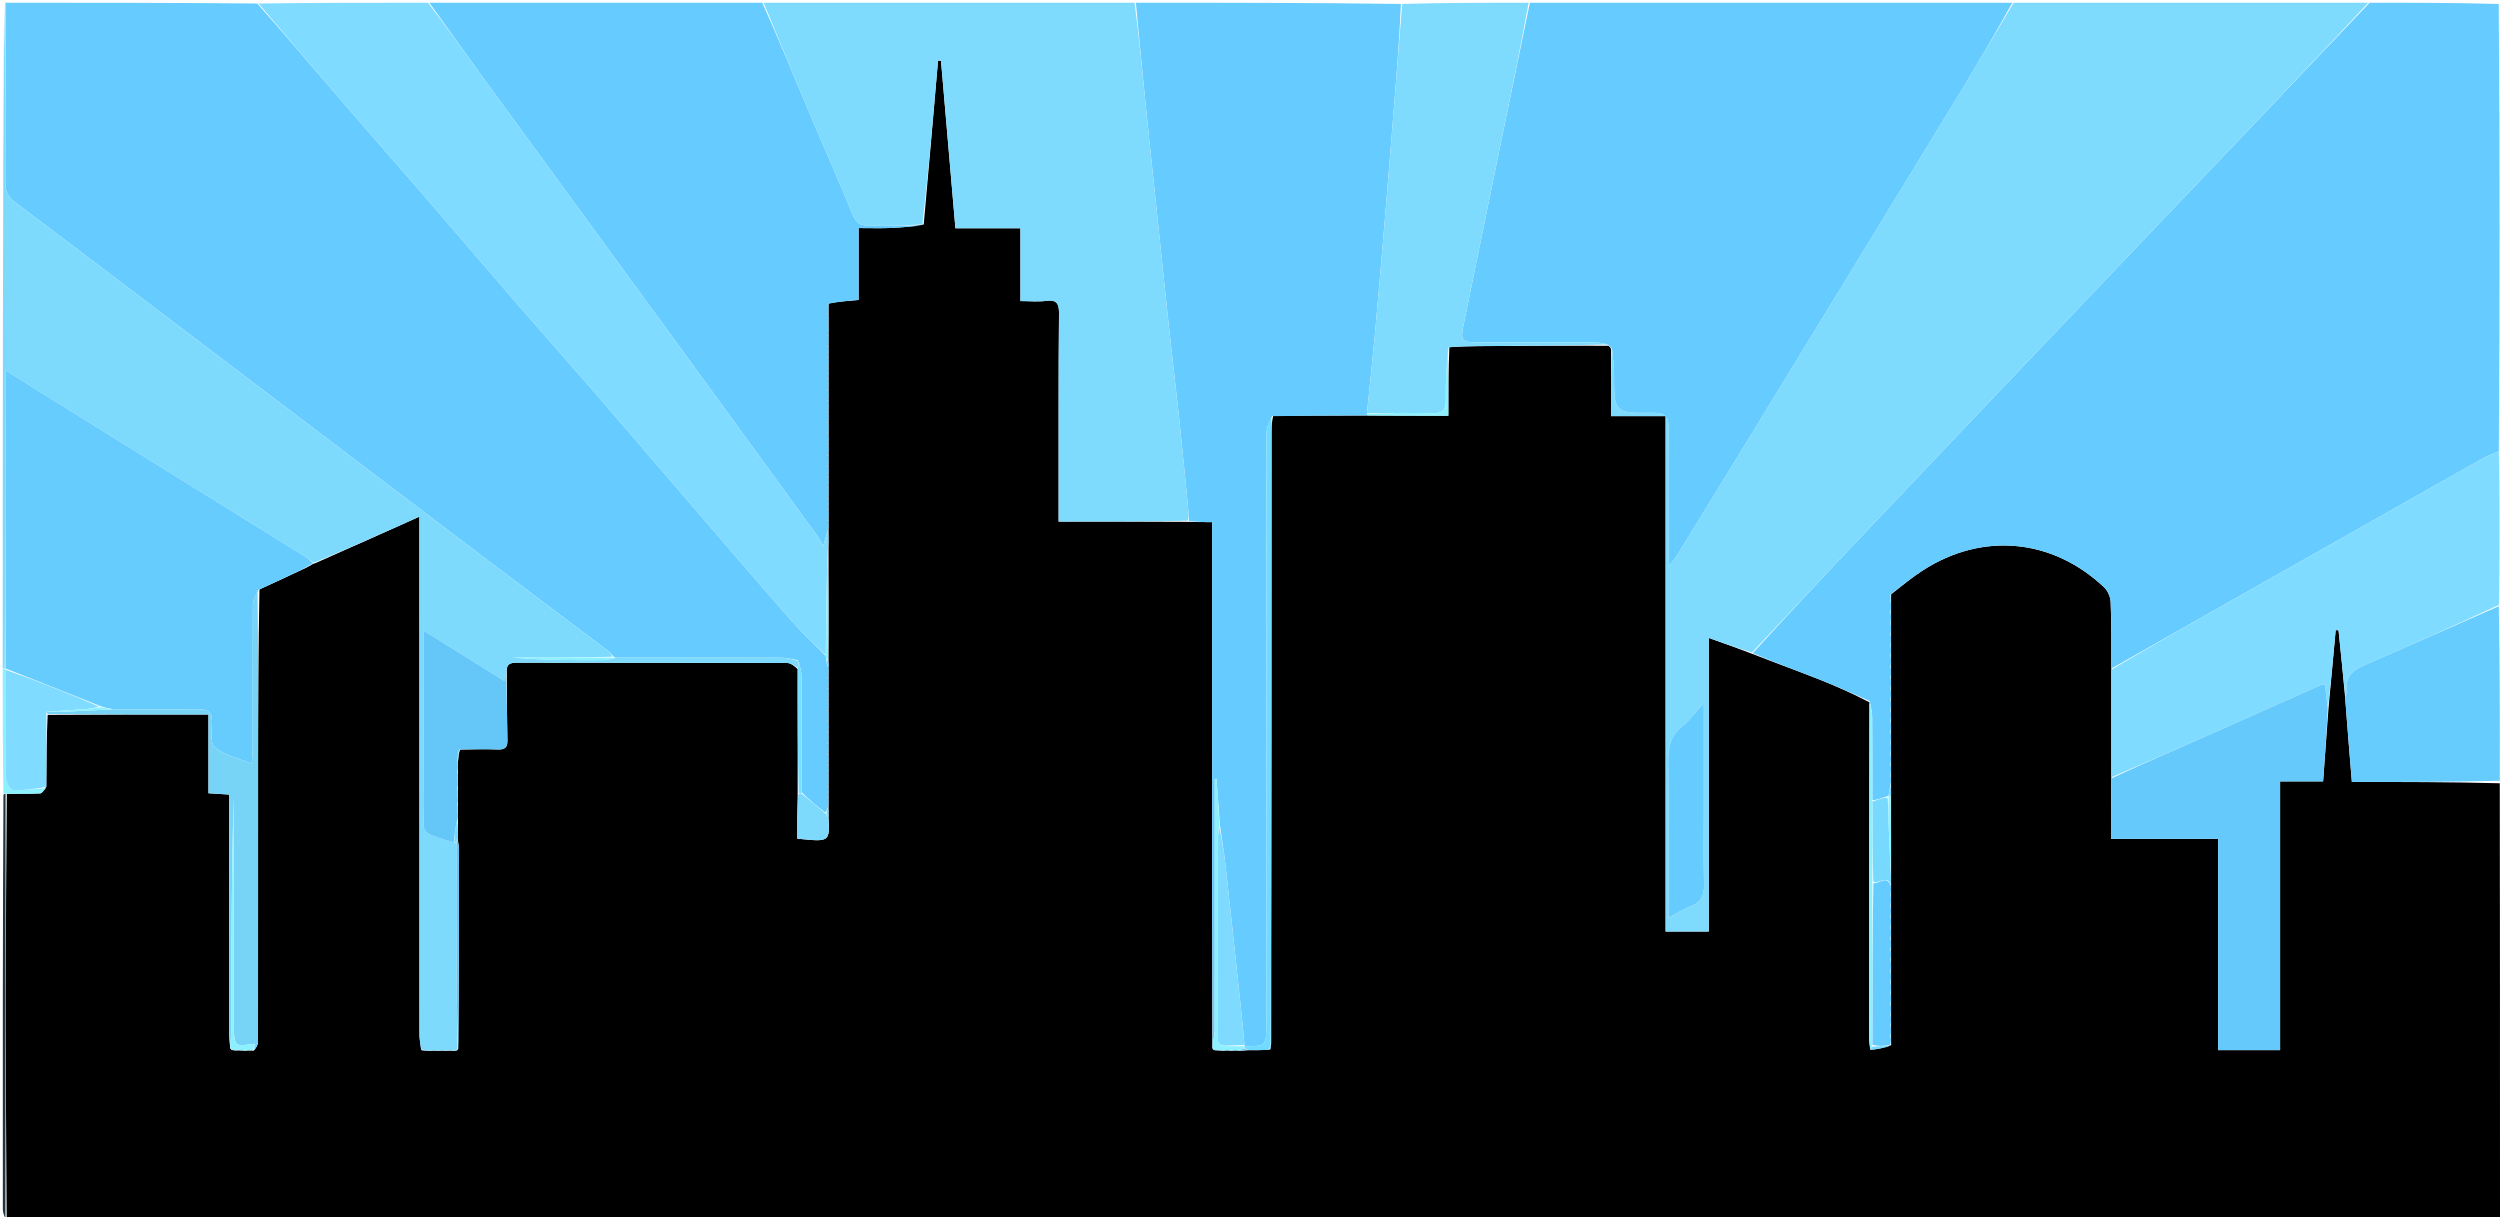 <svg version="1.1" id="Layer_1" xmlns="http://www.w3.org/2000/svg" xmlns:xlink="http://www.w3.org/1999/xlink" x="0px" y="0px"
	 width="100%" viewBox="0 0 920 448" enable-background="new 0 0 920 448" xml:space="preserve">
<path fill="#000000" opacity="1" stroke="none" 
	d="
M920,449 
	C614.304,449 308.608,449 2.456,448.531 
	C2.015,396.095 2.031,344.126 2.51,292.115 
	C6.902,292.071 10.836,292.176 14.755,291.975 
	C15.514,291.936 16.211,290.698 17.039,289.552 
	C17.125,280.464 17.108,271.836 17.538,263.072 
	C37.511,262.937 57.037,262.937 76.71,262.937 
	C76.71,272.815 76.71,282.312 76.71,291.917 
	C79.374,292.087 81.784,292.24 84.314,292.401 
	C84.314,321.897 84.306,351.029 84.331,380.161 
	C84.333,381.968 84.591,383.775 84.718,385.726 
	C84.706,385.87 84.974,385.98 85.095,386.314 
	C86.136,386.621 87.056,386.594 88.311,386.585 
	C89.094,386.587 89.541,386.572 90.242,386.696 
	C90.665,386.744 90.834,386.651 91.334,386.58 
	C92.105,386.585 92.545,386.569 93.393,386.667 
	C94.199,385.664 94.943,384.548 94.945,383.432 
	C94.994,349.289 94.946,315.146 94.968,281.003 
	C94.983,259.689 95.088,238.375 95.482,216.931 
	C100.876,214.42 105.941,212.039 111.306,209.585 
	C112.87,208.82 114.134,208.129 115.407,207.428 
	C115.416,207.418 115.443,207.423 115.801,207.356 
	C128.727,201.64 141.294,195.99 154.339,190.125 
	C154.339,192.718 154.339,194.539 154.339,196.361 
	C154.339,257.816 154.334,319.271 154.365,380.727 
	C154.366,382.499 154.744,384.271 154.994,386.309 
	C155.356,386.587 155.67,386.599 156.321,386.631 
	C157.108,386.637 157.557,386.622 158.251,386.735 
	C158.657,386.779 158.82,386.695 159.32,386.631 
	C160.107,386.637 160.557,386.622 161.251,386.735 
	C161.657,386.779 161.82,386.695 162.32,386.631 
	C163.107,386.637 163.557,386.622 164.251,386.735 
	C164.657,386.779 164.82,386.695 165.32,386.631 
	C166.107,386.637 166.557,386.622 167.228,386.743 
	C167.746,386.734 168.043,386.588 168.367,386.422 
	C168.394,386.402 168.396,386.334 168.629,385.965 
	C168.89,361.227 168.925,336.859 168.922,312.491 
	C168.921,311.364 168.573,310.238 168.505,308.679 
	C168.545,306.174 168.466,304.101 168.524,301.658 
	C168.57,300.519 168.478,299.749 168.505,298.619 
	C168.544,297.515 168.465,296.771 168.524,295.658 
	C168.57,294.519 168.478,293.749 168.505,292.619 
	C168.544,291.515 168.465,290.771 168.524,289.658 
	C168.57,288.519 168.478,287.749 168.505,286.619 
	C168.544,285.515 168.465,284.771 168.524,283.658 
	C168.57,282.519 168.478,281.749 168.505,280.572 
	C168.694,278.76 168.764,277.353 169.306,275.856 
	C174.238,275.762 178.703,275.61 183.153,275.811 
	C185.758,275.929 186.792,275.074 186.737,272.471 
	C186.568,264.356 186.502,256.238 186.508,247.667 
	C186.168,244.1 187.955,243.861 190.457,243.865 
	C223.537,243.927 256.618,243.885 289.698,243.985 
	C291.029,243.989 292.355,245.148 293.541,246.235 
	C293.492,261.805 293.587,276.909 293.537,292.458 
	C293.392,298.176 293.392,303.447 293.392,308.623 
	C305.35,309.861 305.35,309.861 304.911,300.597 
	C304.931,299.146 304.885,298.087 304.918,296.653 
	C304.944,295.513 304.892,294.75 304.9,293.746 
	C304.96,293.505 304.839,293.023 304.918,292.648 
	C304.944,291.51 304.892,290.748 304.9,289.746 
	C304.96,289.505 304.839,289.023 304.918,288.648 
	C304.944,287.51 304.892,286.748 304.9,285.746 
	C304.96,285.505 304.839,285.023 304.918,284.648 
	C304.944,283.51 304.892,282.748 304.9,281.746 
	C304.96,281.505 304.839,281.023 304.918,280.648 
	C304.944,279.51 304.892,278.748 304.9,277.746 
	C304.96,277.505 304.839,277.023 304.918,276.648 
	C304.944,275.51 304.892,274.748 304.9,273.746 
	C304.96,273.505 304.839,273.023 304.918,272.648 
	C304.944,271.51 304.892,270.748 304.9,269.746 
	C304.96,269.505 304.839,269.023 304.918,268.648 
	C304.944,267.51 304.892,266.748 304.9,265.746 
	C304.96,265.505 304.839,265.023 304.918,264.648 
	C304.944,263.51 304.892,262.748 304.9,261.746 
	C304.96,261.505 304.839,261.023 304.918,260.648 
	C304.944,259.51 304.892,258.748 304.9,257.746 
	C304.96,257.505 304.839,257.023 304.918,256.648 
	C304.944,255.51 304.892,254.748 304.9,253.746 
	C304.96,253.505 304.839,253.024 304.918,252.648 
	C304.944,251.51 304.892,250.748 304.9,249.746 
	C304.96,249.505 304.839,249.024 304.918,248.648 
	C304.944,247.509 304.892,246.747 304.907,245.611 
	C304.926,244.485 304.877,243.732 304.906,242.517 
	C304.934,229.04 304.884,216.025 304.906,202.571 
	C304.933,199.768 304.886,197.403 304.918,194.66 
	C304.944,193.513 304.892,192.745 304.9,191.741 
	C304.96,191.505 304.839,191.032 304.918,190.655 
	C304.944,189.51 304.892,188.744 304.9,187.741 
	C304.96,187.505 304.839,187.032 304.918,186.655 
	C304.944,185.51 304.892,184.744 304.9,183.741 
	C304.96,183.505 304.839,183.032 304.918,182.655 
	C304.944,181.51 304.892,180.744 304.9,179.741 
	C304.96,179.505 304.839,179.032 304.918,178.655 
	C304.944,177.51 304.892,176.744 304.9,175.741 
	C304.96,175.505 304.839,175.032 304.918,174.655 
	C304.944,173.51 304.892,172.744 304.9,171.741 
	C304.96,171.505 304.839,171.032 304.918,170.655 
	C304.944,169.51 304.892,168.744 304.9,167.741 
	C304.96,167.505 304.839,167.032 304.918,166.655 
	C304.944,165.51 304.892,164.744 304.9,163.741 
	C304.96,163.505 304.839,163.032 304.918,162.655 
	C304.944,161.51 304.892,160.744 304.9,159.741 
	C304.96,159.505 304.839,159.032 304.918,158.655 
	C304.944,157.51 304.892,156.744 304.9,155.741 
	C304.96,155.505 304.839,155.032 304.918,154.655 
	C304.944,153.51 304.892,152.744 304.9,151.741 
	C304.96,151.505 304.839,151.032 304.918,150.655 
	C304.944,149.51 304.892,148.744 304.9,147.741 
	C304.96,147.505 304.839,147.032 304.918,146.655 
	C304.944,145.51 304.892,144.744 304.9,143.741 
	C304.96,143.505 304.839,143.032 304.918,142.655 
	C304.944,141.51 304.892,140.744 304.9,139.741 
	C304.96,139.505 304.839,139.032 304.918,138.655 
	C304.944,137.51 304.892,136.744 304.9,135.741 
	C304.96,135.505 304.839,135.032 304.918,134.655 
	C304.944,133.51 304.892,132.744 304.9,131.741 
	C304.96,131.505 304.839,131.032 304.918,130.655 
	C304.944,129.51 304.892,128.744 304.9,127.741 
	C304.96,127.505 304.839,127.032 304.918,126.655 
	C304.944,125.51 304.892,124.744 304.9,123.741 
	C304.96,123.505 304.839,123.032 304.918,122.655 
	C304.944,121.51 304.892,120.744 304.9,119.741 
	C304.96,119.505 304.839,119.032 304.918,118.655 
	C304.944,117.51 304.892,116.744 304.9,115.741 
	C304.96,115.505 304.839,115.032 304.917,114.693 
	C304.943,113.895 304.891,113.436 304.899,112.746 
	C304.959,112.514 304.829,112.053 305.033,111.655 
	C308.645,110.981 312.053,110.705 315.969,110.387 
	C315.969,101.668 315.969,92.961 315.969,83.931 
	C320.271,83.931 324.067,84.048 327.853,83.899 
	C331.842,83.743 335.822,83.332 339.927,82.615 
	C341.764,62.243 343.479,42.29 345.194,22.336 
	C345.557,22.344 345.92,22.351 346.282,22.358 
	C348.043,42.799 349.803,63.24 351.591,84.001 
	C359.697,84.001 367.305,84.001 375.515,84.001 
	C375.515,93.094 375.515,101.829 375.515,110.796 
	C379.103,110.796 382.127,111.122 385.048,110.716 
	C388.977,110.17 389.755,111.938 389.713,115.34 
	C389.569,126.92 389.59,138.502 389.576,150.084 
	C389.56,163.975 389.572,177.866 389.572,191.946 
	C405.745,191.946 421.379,191.946 437.463,192.044 
	C440.513,192.141 443.114,192.141 446.067,192.141 
	C446.067,194.301 446.067,196.097 446.067,197.894 
	C446.067,240.979 446.052,284.065 446.074,327.15 
	C446.084,346.444 446.17,365.737 446.148,385.272 
	C446.156,385.66 446.237,385.808 446.372,386.236 
	C446.952,386.535 447.476,386.553 448.328,386.587 
	C449.092,386.589 449.528,386.574 450.23,386.701 
	C450.673,386.749 450.85,386.655 451.35,386.582 
	C452.103,386.588 452.534,386.574 453.23,386.701 
	C453.673,386.749 453.85,386.655 454.352,386.582 
	C455.109,386.589 455.542,386.576 456.329,386.699 
	C457.419,386.679 458.154,386.523 459.29,386.494 
	C462.144,386.533 464.597,386.446 467.39,386.242 
	C467.73,385.429 467.73,384.732 467.81,383.57 
	C467.898,308.404 467.903,233.702 467.92,159.001 
	C467.92,157.009 468.034,155.018 468.558,153.022 
	C480.341,152.96 491.662,152.902 503.449,152.915 
	C513.623,152.985 523.331,152.985 532.995,152.985 
	C532.995,144.208 532.995,136.095 533.376,127.768 
	C537.164,127.494 540.57,127.402 543.977,127.377 
	C559.952,127.26 575.927,127.162 592.03,127.26 
	C592.366,127.717 592.623,127.903 592.884,128.494 
	C592.838,136.876 592.838,144.786 592.838,153.143 
	C599.701,153.143 606.111,153.143 612.943,153.143 
	C612.943,216.636 612.943,279.676 612.943,342.803 
	C618.316,342.803 623.241,342.803 628.829,342.803 
	C628.829,306.779 628.829,270.97 628.829,234.763 
	C634.513,236.792 639.48,238.566 644.727,240.585 
	C653.196,243.894 661.429,246.845 669.557,250.06 
	C675.789,252.525 681.89,255.324 687.961,258.439 
	C687.865,299.942 687.855,340.98 687.863,382.018 
	C687.864,383.333 688.061,384.647 688.297,386.339 
	C690.916,386.142 693.404,385.567 695.948,384.619 
	C695.95,383.494 695.897,382.743 695.906,381.749 
	C695.926,381.342 695.885,381.18 695.922,380.643 
	C695.947,379.51 695.896,378.751 695.906,377.749 
	C695.926,377.342 695.885,377.18 695.922,376.643 
	C695.947,375.51 695.896,374.751 695.906,373.749 
	C695.926,373.342 695.885,373.18 695.922,372.643 
	C695.947,371.51 695.896,370.751 695.906,369.749 
	C695.926,369.342 695.885,369.18 695.922,368.643 
	C695.947,367.51 695.896,366.751 695.906,365.749 
	C695.926,365.342 695.885,365.18 695.922,364.643 
	C695.947,363.51 695.896,362.751 695.906,361.749 
	C695.926,361.342 695.885,361.18 695.922,360.643 
	C695.947,359.51 695.896,358.751 695.906,357.749 
	C695.926,357.342 695.885,357.18 695.922,356.643 
	C695.947,355.51 695.896,354.751 695.906,353.749 
	C695.926,353.342 695.885,353.18 695.922,352.643 
	C695.947,351.51 695.896,350.751 695.906,349.749 
	C695.926,349.342 695.885,349.18 695.922,348.643 
	C695.947,347.51 695.896,346.751 695.906,345.749 
	C695.926,345.342 695.885,345.18 695.922,344.643 
	C695.947,343.51 695.896,342.751 695.906,341.749 
	C695.926,341.342 695.885,341.18 695.922,340.643 
	C695.947,339.51 695.896,338.751 695.906,337.749 
	C695.926,337.342 695.885,337.18 695.922,336.643 
	C695.947,335.51 695.896,334.751 695.906,333.749 
	C695.926,333.342 695.885,333.18 695.922,332.643 
	C695.947,331.51 695.896,330.751 695.906,329.749 
	C695.926,329.342 695.885,329.18 695.922,328.642 
	C695.947,327.509 695.896,326.75 695.914,325.593 
	C695.935,324.126 695.887,323.056 695.912,321.522 
	C695.936,311.708 695.887,302.356 695.913,292.611 
	C695.94,291.153 695.892,290.088 695.921,288.648 
	C695.946,287.513 695.895,286.753 695.906,285.749 
	C695.927,285.342 695.885,285.18 695.921,284.643 
	C695.946,283.51 695.895,282.751 695.906,281.749 
	C695.927,281.342 695.885,281.18 695.921,280.643 
	C695.946,279.51 695.895,278.751 695.906,277.749 
	C695.927,277.342 695.885,277.18 695.921,276.643 
	C695.946,275.51 695.895,274.751 695.906,273.749 
	C695.927,273.342 695.885,273.18 695.921,272.643 
	C695.946,271.51 695.895,270.751 695.906,269.749 
	C695.927,269.342 695.885,269.18 695.921,268.643 
	C695.946,267.51 695.895,266.751 695.906,265.749 
	C695.927,265.342 695.885,265.18 695.921,264.643 
	C695.946,263.51 695.895,262.751 695.906,261.749 
	C695.927,261.342 695.885,261.18 695.921,260.643 
	C695.946,259.51 695.895,258.751 695.906,257.749 
	C695.927,257.342 695.885,257.18 695.921,256.643 
	C695.946,255.51 695.895,254.751 695.906,253.748 
	C695.927,253.342 695.885,253.18 695.921,252.643 
	C695.946,251.51 695.895,250.751 695.906,249.748 
	C695.927,249.342 695.885,249.18 695.921,248.643 
	C695.946,247.51 695.895,246.751 695.906,245.748 
	C695.927,245.342 695.885,245.18 695.921,244.643 
	C695.946,243.51 695.895,242.751 695.906,241.748 
	C695.927,241.342 695.885,241.18 695.921,240.643 
	C695.946,239.51 695.895,238.751 695.906,237.748 
	C695.927,237.342 695.885,237.18 695.921,236.643 
	C695.946,235.51 695.895,234.751 695.906,233.748 
	C695.927,233.342 695.885,233.18 695.921,232.643 
	C695.946,231.51 695.895,230.751 695.906,229.748 
	C695.927,229.342 695.885,229.18 695.921,228.643 
	C695.946,227.51 695.895,226.751 695.906,225.748 
	C695.927,225.342 695.885,225.18 695.921,224.643 
	C695.946,223.509 695.895,222.75 695.914,221.621 
	C695.933,220.506 695.883,219.76 695.953,218.687 
	C699.922,215.52 703.631,212.463 707.644,209.878 
	C729.584,195.749 755.26,198.141 774.316,216.135 
	C775.662,217.406 776.645,219.704 776.72,221.568 
	C777.049,229.699 776.98,237.847 776.961,246.45 
	C776.927,259.942 776.989,272.973 776.951,286.462 
	C776.852,294.03 776.852,301.139 776.852,308.709 
	C790.143,308.709 802.883,308.709 816.247,308.709 
	C816.247,335.018 816.247,360.856 816.247,386.446 
	C824.145,386.446 831.406,386.446 839.076,386.446 
	C839.076,353.344 839.076,320.631 839.076,287.561 
	C844.57,287.561 849.641,287.561 854.904,287.561 
	C855.564,278.456 856.199,269.696 856.907,260.513 
	C857.832,250.678 858.683,241.265 859.535,231.853 
	C859.884,231.895 860.232,231.938 860.581,231.98 
	C861.399,239.995 862.218,248.009 862.988,256.47 
	C863.779,267.11 864.62,277.302 865.484,287.764 
	C883.973,287.764 901.922,287.764 919.929,288.244 
	C919.992,342.149 919.996,395.575 920,449 
z"/>
<path fill="#66CCFF" opacity="1" stroke="none" 
	d="
M695.844,273.992 
	C695.895,274.751 695.946,275.51 695.82,276.751 
	C695.509,277.524 695.575,277.778 695.844,277.992 
	C695.895,278.751 695.946,279.51 695.82,280.751 
	C695.509,281.524 695.575,281.778 695.844,281.992 
	C695.895,282.751 695.946,283.51 695.82,284.751 
	C695.509,285.524 695.575,285.778 695.844,285.992 
	C695.895,286.753 695.946,287.513 695.722,288.926 
	C695.287,290.702 695.126,291.824 694.968,292.955 
	C694.97,292.964 694.948,292.967 694.604,293.028 
	C692.521,293.718 690.782,294.346 689.029,294.509 
	C689.01,283.933 689.053,273.823 688.957,263.714 
	C688.939,261.798 688.366,259.888 688.049,257.974 
	C681.89,255.324 675.789,252.525 669.557,250.06 
	C661.429,246.845 653.196,243.894 645.025,240.364 
	C657.785,226.343 670.479,212.744 683.279,199.245 
	C708.899,172.226 734.565,145.25 760.234,118.278 
	C778.678,98.898 797.161,79.556 815.618,60.189 
	C834.417,40.464 853.207,20.73 872,1 
	C887.688,1 903.375,1 919.531,1.469 
	C919.968,56.616 919.935,111.294 919.558,166.048 
	C916.964,167.199 914.641,168.147 912.474,169.371 
	C882.496,186.299 852.539,203.263 822.577,220.22 
	C807.403,228.808 792.23,237.399 777.056,245.988 
	C776.98,237.847 777.049,229.699 776.72,221.568 
	C776.645,219.704 775.662,217.406 774.316,216.135 
	C755.26,198.141 729.584,195.749 707.644,209.878 
	C703.631,212.463 699.922,215.52 695.719,218.743 
	C695.525,220.081 695.685,221.036 695.844,221.991 
	C695.895,222.75 695.946,223.509 695.82,224.75 
	C695.509,225.524 695.575,225.778 695.844,225.992 
	C695.895,226.751 695.946,227.51 695.82,228.751 
	C695.509,229.524 695.575,229.778 695.844,229.992 
	C695.895,230.751 695.946,231.51 695.82,232.751 
	C695.509,233.524 695.575,233.778 695.844,233.992 
	C695.895,234.751 695.946,235.51 695.82,236.751 
	C695.509,237.524 695.575,237.778 695.844,237.992 
	C695.895,238.751 695.946,239.51 695.82,240.751 
	C695.509,241.524 695.575,241.778 695.844,241.992 
	C695.895,242.751 695.946,243.51 695.82,244.751 
	C695.509,245.524 695.575,245.778 695.844,245.992 
	C695.895,246.751 695.946,247.51 695.82,248.751 
	C695.509,249.524 695.575,249.778 695.844,249.992 
	C695.895,250.751 695.946,251.51 695.82,252.751 
	C695.509,253.524 695.575,253.778 695.844,253.992 
	C695.895,254.751 695.946,255.51 695.82,256.751 
	C695.509,257.524 695.575,257.778 695.844,257.992 
	C695.895,258.751 695.946,259.51 695.82,260.751 
	C695.509,261.524 695.575,261.778 695.844,261.992 
	C695.895,262.751 695.946,263.51 695.82,264.751 
	C695.509,265.524 695.575,265.778 695.844,265.992 
	C695.895,266.751 695.946,267.51 695.82,268.751 
	C695.509,269.524 695.575,269.778 695.844,269.992 
	C695.895,270.751 695.946,271.51 695.82,272.751 
	C695.509,273.524 695.575,273.778 695.844,273.992 
z"/>
<path fill="#66CCFF" opacity="1" stroke="none" 
	d="
M304.839,285.986 
	C304.892,286.748 304.944,287.51 304.821,288.756 
	C304.513,289.523 304.577,289.772 304.839,289.986 
	C304.892,290.748 304.944,291.51 304.821,292.756 
	C304.513,293.523 304.577,293.772 304.839,293.986 
	C304.892,294.75 304.944,295.513 304.735,296.864 
	C304.317,297.981 304.16,298.512 303.66,298.976 
	C300.533,296.607 297.749,294.305 294.973,291.534 
	C294.983,276.994 295.023,262.922 294.945,248.852 
	C294.935,246.949 294.331,245.05 293.626,242.96 
	C291.294,242.518 289.337,242.052 287.379,242.047 
	C267.237,241.999 247.093,242.025 226.723,242.012 
	C226.495,241.994 226.039,241.953 225.861,241.669 
	C224.965,240.697 224.31,239.927 223.522,239.333 
	C207.994,227.633 192.42,215.992 176.914,204.26 
	C145.374,180.396 113.866,156.488 82.349,132.592 
	C56.785,113.211 31.271,93.765 5.608,74.516 
	C2.816,72.422 1.947,70.221 1.959,66.974 
	C2.041,44.983 2.001,22.991 2,1 
	C32.688,1 63.375,1 94.695,1.293 
	C105.571,13.577 115.775,25.603 126.072,37.55 
	C135.504,48.494 145.07,59.323 154.517,70.254 
	C166.35,83.946 178.083,97.725 189.932,111.402 
	C199.719,122.699 209.663,133.861 219.447,145.16 
	C231.293,158.84 243.032,172.614 254.841,186.325 
	C267.092,200.55 279.296,214.817 291.688,228.917 
	C295.472,233.223 299.811,237.041 303.918,241.398 
	C303.97,242.133 304,242.553 304.031,243.296 
	C304.301,244.407 304.57,245.196 304.839,245.984 
	C304.892,246.747 304.944,247.509 304.821,248.755 
	C304.512,249.523 304.577,249.772 304.839,249.986 
	C304.892,250.748 304.944,251.51 304.821,252.756 
	C304.512,253.523 304.577,253.772 304.839,253.986 
	C304.892,254.748 304.944,255.51 304.821,256.756 
	C304.513,257.523 304.577,257.772 304.839,257.986 
	C304.892,258.748 304.944,259.51 304.821,260.756 
	C304.513,261.523 304.577,261.772 304.839,261.986 
	C304.892,262.748 304.944,263.51 304.821,264.756 
	C304.513,265.523 304.577,265.772 304.839,265.986 
	C304.892,266.748 304.944,267.51 304.821,268.756 
	C304.513,269.523 304.577,269.772 304.839,269.986 
	C304.892,270.748 304.944,271.51 304.821,272.756 
	C304.513,273.523 304.577,273.772 304.839,273.986 
	C304.892,274.748 304.944,275.51 304.821,276.756 
	C304.513,277.523 304.577,277.772 304.839,277.986 
	C304.892,278.748 304.944,279.51 304.821,280.756 
	C304.513,281.523 304.577,281.772 304.839,281.986 
	C304.892,282.748 304.944,283.51 304.821,284.756 
	C304.513,285.523 304.577,285.772 304.839,285.986 
z"/>
<path fill="#7EDBFE" opacity="1" stroke="none" 
	d="
M871.531,1 
	C853.207,20.73 834.417,40.464 815.618,60.189 
	C797.161,79.556 778.678,98.898 760.234,118.278 
	C734.565,145.25 708.899,172.226 683.279,199.245 
	C670.479,212.744 657.785,226.343 644.745,240.119 
	C639.48,238.566 634.513,236.792 628.829,234.763 
	C628.829,270.97 628.829,306.779 628.829,342.803 
	C623.241,342.803 618.316,342.803 612.943,342.803 
	C612.943,279.676 612.943,216.636 612.943,153.143 
	C606.111,153.143 599.701,153.143 592.838,153.143 
	C592.838,144.786 592.838,136.876 593.142,128.817 
	C593.625,131.638 593.95,134.608 593.961,137.579 
	C594.015,151.89 593.988,152.092 608.255,151.903 
	C613.054,151.84 614.136,153.567 614.069,157.986 
	C613.847,172.813 613.978,187.646 613.996,202.476 
	C613.997,203.977 614.144,205.479 614.29,208.256 
	C615.927,205.991 616.769,204.969 617.456,203.852 
	C626.607,188.971 635.756,174.088 644.869,159.183 
	C670.384,117.451 695.909,75.725 721.369,33.96 
	C728.025,23.042 734.462,11.99 741,1 
	C784.354,1 827.708,1 871.531,1 
M627.015,295.5 
	C627.015,283.688 627.015,271.876 627.015,258.669 
	C623.659,262.361 621.704,265.143 619.153,267.178 
	C614.789,270.659 613.802,274.949 613.886,280.295 
	C614.154,297.414 613.985,314.539 613.985,331.662 
	C613.985,333.416 613.985,335.171 613.985,337.743 
	C617.269,336.006 619.604,334.449 622.164,333.491 
	C626.07,332.029 627.208,329.469 627.099,325.423 
	C626.838,315.789 627.015,306.142 627.015,295.5 
z"/>
<path fill="#66CCFF" opacity="1" stroke="none" 
	d="
M740.531,1 
	C734.462,11.99 728.025,23.042 721.369,33.96 
	C695.909,75.725 670.384,117.451 644.869,159.183 
	C635.756,174.088 626.607,188.971 617.456,203.852 
	C616.769,204.969 615.927,205.991 614.29,208.256 
	C614.144,205.479 613.997,203.977 613.996,202.476 
	C613.978,187.646 613.847,172.813 614.069,157.986 
	C614.136,153.567 613.054,151.84 608.255,151.903 
	C593.988,152.092 594.015,151.89 593.961,137.579 
	C593.95,134.608 593.625,131.638 593.187,128.345 
	C592.623,127.903 592.366,127.717 592.021,126.979 
	C590.269,126.336 588.654,126.04 587.039,126.036 
	C572.558,126 558.076,126.03 543.594,126.007 
	C537.964,125.998 537.417,125.25 538.499,119.991 
	C543.381,96.251 548.207,72.5 553.088,48.759 
	C556.362,32.833 559.694,16.919 563,1 
	C622.021,1 681.042,1 740.531,1 
z"/>
<path fill="#66CBFE" opacity="1" stroke="none" 
	d="
M446.221,385.031 
	C446.17,365.737 446.084,346.444 446.074,327.15 
	C446.052,284.065 446.067,240.979 446.067,197.894 
	C446.067,196.097 446.067,194.301 446.067,192.141 
	C443.114,192.141 440.513,192.141 437.599,191.71 
	C437.333,190.469 437.488,189.647 437.41,188.849 
	C436.284,177.307 435.181,165.763 433.961,154.231 
	C432.793,143.196 431.458,132.179 430.266,121.146 
	C428.807,107.638 427.42,94.122 426.004,80.609 
	C424.467,65.947 422.891,51.289 421.411,36.621 
	C420.214,24.753 419.133,12.874 418,1 
	C450.354,1 482.708,1 515.531,1.449 
	C515,14.294 514.001,26.69 513.001,39.087 
	C511.935,52.309 510.9,65.534 509.793,78.753 
	C508.562,93.454 507.319,108.154 505.979,122.845 
	C505.091,132.579 504.023,142.296 503.017,152.226 
	C502.998,152.432 502.982,152.844 502.982,152.844 
	C491.662,152.902 480.341,152.96 468.183,153.154 
	C466.896,155.453 466.058,157.616 466.056,159.779 
	C465.988,232.134 466,304.488 466,376.842 
	C466,384.983 465.998,384.983 457.988,385.01 
	C457.983,385.015 457.967,385.02 457.97,384.593 
	C457.584,380.217 457.225,376.265 456.803,372.32 
	C454.871,354.241 452.957,336.159 450.954,318.087 
	C450.432,313.376 449.61,308.699 448.928,303.562 
	C448.518,297.622 448.105,292.126 447.691,286.63 
	C447.474,286.639 447.256,286.647 447.039,286.656 
	C447.039,288.789 447.038,290.923 447.038,293.057 
	C447.038,321.615 447.056,350.173 447.003,378.731 
	C446.999,380.831 446.493,382.931 446.221,385.031 
z"/>
<path fill="#7FDBFE" opacity="1" stroke="none" 
	d="
M417.531,1 
	C419.133,12.874 420.214,24.753 421.411,36.621 
	C422.891,51.289 424.467,65.947 426.004,80.609 
	C427.42,94.122 428.807,107.638 430.266,121.146 
	C431.458,132.179 432.793,143.196 433.961,154.231 
	C435.181,165.763 436.284,177.307 437.41,188.849 
	C437.488,189.647 437.333,190.469 437.15,191.613 
	C421.379,191.946 405.745,191.946 389.572,191.946 
	C389.572,177.866 389.56,163.975 389.576,150.084 
	C389.59,138.502 389.569,126.92 389.713,115.34 
	C389.755,111.938 388.977,110.17 385.048,110.716 
	C382.127,111.122 379.103,110.796 375.515,110.796 
	C375.515,101.829 375.515,93.094 375.515,84.001 
	C367.305,84.001 359.697,84.001 351.591,84.001 
	C349.803,63.24 348.043,42.799 346.282,22.358 
	C345.92,22.351 345.557,22.344 345.194,22.336 
	C343.479,42.29 341.764,62.243 339.471,82.605 
	C332.587,83.007 326.277,82.871 319.976,83.048 
	C316.718,83.139 315.008,82.129 313.7,78.895 
	C308.666,66.458 303.17,54.208 297.962,41.84 
	C292.242,28.255 286.649,14.616 281,1 
	C326.354,1 371.708,1 417.531,1 
z"/>
<path fill="#66CCFF" opacity="1" stroke="none" 
	d="
M280.531,1 
	C286.649,14.616 292.242,28.255 297.962,41.84 
	C303.17,54.208 308.666,66.458 313.7,78.895 
	C315.008,82.129 316.718,83.139 319.976,83.048 
	C326.277,82.871 332.587,83.007 339.349,83.023 
	C335.822,83.332 331.842,83.743 327.853,83.899 
	C324.067,84.048 320.271,83.931 315.969,83.931 
	C315.969,92.961 315.969,101.668 315.969,110.387 
	C312.053,110.705 308.645,110.981 304.939,111.758 
	C304.515,112.535 304.581,112.774 304.839,112.978 
	C304.891,113.436 304.943,113.895 304.821,114.798 
	C304.516,115.523 304.579,115.768 304.839,115.978 
	C304.892,116.744 304.944,117.51 304.822,118.76 
	C304.516,119.523 304.58,119.768 304.839,119.978 
	C304.892,120.744 304.944,121.51 304.822,122.76 
	C304.516,123.523 304.58,123.768 304.839,123.978 
	C304.892,124.744 304.944,125.51 304.822,126.76 
	C304.516,127.523 304.58,127.768 304.839,127.978 
	C304.892,128.744 304.944,129.51 304.822,130.76 
	C304.516,131.523 304.58,131.768 304.839,131.978 
	C304.892,132.744 304.944,133.51 304.822,134.76 
	C304.516,135.523 304.58,135.768 304.839,135.978 
	C304.892,136.744 304.944,137.51 304.822,138.76 
	C304.516,139.523 304.58,139.768 304.839,139.978 
	C304.892,140.744 304.944,141.51 304.822,142.76 
	C304.516,143.523 304.58,143.768 304.839,143.978 
	C304.892,144.744 304.944,145.51 304.822,146.76 
	C304.516,147.523 304.58,147.768 304.839,147.978 
	C304.892,148.744 304.944,149.51 304.822,150.76 
	C304.516,151.523 304.58,151.768 304.839,151.978 
	C304.892,152.744 304.944,153.51 304.822,154.76 
	C304.516,155.523 304.58,155.768 304.839,155.978 
	C304.892,156.744 304.944,157.51 304.822,158.76 
	C304.516,159.523 304.58,159.768 304.839,159.978 
	C304.892,160.744 304.944,161.51 304.822,162.76 
	C304.516,163.523 304.58,163.768 304.839,163.978 
	C304.892,164.744 304.944,165.51 304.822,166.76 
	C304.516,167.523 304.58,167.768 304.839,167.978 
	C304.892,168.744 304.944,169.51 304.822,170.76 
	C304.516,171.523 304.58,171.768 304.839,171.978 
	C304.892,172.744 304.944,173.51 304.822,174.76 
	C304.516,175.523 304.58,175.768 304.839,175.978 
	C304.892,176.744 304.944,177.51 304.822,178.76 
	C304.516,179.523 304.58,179.768 304.839,179.978 
	C304.892,180.744 304.944,181.51 304.822,182.76 
	C304.516,183.523 304.58,183.768 304.839,183.978 
	C304.892,184.744 304.944,185.51 304.822,186.76 
	C304.516,187.523 304.58,187.768 304.839,187.978 
	C304.892,188.744 304.944,189.51 304.822,190.76 
	C304.516,191.523 304.58,191.768 304.839,191.978 
	C304.892,192.745 304.944,193.513 304.731,194.921 
	C304.127,196.748 303.79,197.935 302.956,200.872 
	C301.733,198.84 301.206,197.792 300.525,196.857 
	C284.982,175.493 269.44,154.128 253.863,132.79 
	C229.078,98.839 204.247,64.921 179.481,30.956 
	C172.242,21.028 165.156,10.989 158,1 
	C198.688,1 239.375,1 280.531,1 
z"/>
<path fill="#7EDAFD" opacity="1" stroke="none" 
	d="
M1.5,1 
	C2.001,22.991 2.041,44.983 1.959,66.974 
	C1.947,70.221 2.816,72.422 5.608,74.516 
	C31.271,93.765 56.785,113.211 82.349,132.592 
	C113.866,156.488 145.374,180.396 176.914,204.26 
	C192.42,215.992 207.994,227.633 223.522,239.333 
	C224.31,239.927 224.965,240.697 225.388,241.683 
	C212.973,241.981 200.851,241.981 188.73,241.981 
	C199.881,242.95 211.024,242.986 222.166,242.909 
	C223.762,242.898 225.356,242.337 226.95,242.03 
	C247.093,242.025 267.237,241.999 287.379,242.047 
	C289.337,242.052 291.294,242.518 293.628,243.222 
	C293.897,244.372 293.791,245.07 293.684,245.769 
	C292.355,245.148 291.029,243.989 289.698,243.985 
	C256.618,243.885 223.537,243.927 190.457,243.865 
	C187.955,243.861 186.168,244.1 186.384,247.91 
	C185.945,249.371 185.743,250.134 185.618,250.605 
	C175.946,244.569 166.361,238.587 155.993,232.116 
	C155.993,254.13 155.879,274.91 156.039,295.689 
	C156.126,306.945 153.326,305.98 167.175,309.985 
	C167.385,309.996 167.803,310.012 167.853,310.478 
	C167.939,326.593 167.935,342.243 168.022,357.892 
	C168.074,367.373 168.266,376.854 168.396,386.334 
	C168.396,386.334 168.394,386.402 168.14,386.357 
	C167.558,386.308 167.265,386.406 167.006,386.607 
	C166.557,386.622 166.107,386.637 165.216,386.531 
	C164.473,386.296 164.216,386.362 164.007,386.608 
	C163.557,386.622 163.107,386.637 162.216,386.531 
	C161.473,386.296 161.216,386.362 161.007,386.608 
	C160.557,386.622 160.107,386.637 159.216,386.531 
	C158.473,386.296 158.216,386.362 158.007,386.608 
	C157.557,386.622 157.108,386.637 156.176,386.489 
	C155.471,386.163 155.222,386.069 154.946,386.043 
	C154.744,384.271 154.366,382.499 154.365,380.727 
	C154.334,319.271 154.339,257.816 154.339,196.361 
	C154.339,194.539 154.339,192.718 154.339,190.125 
	C141.294,195.99 128.727,201.64 115.555,207.072 
	C114.02,206.154 113.139,205.377 112.155,204.765 
	C82.797,186.519 53.427,168.293 24.065,150.054 
	C16.939,145.627 9.833,141.168 2.006,136.278 
	C2.006,173.491 2.006,209.743 1.754,245.996 
	C1.335,245.998 1.168,245.999 1,246 
	C1,164.333 1,82.667 1.5,1 
z"/>
<path fill="#7FDBFF" opacity="1" stroke="none" 
	d="
M157.531,1 
	C165.156,10.989 172.242,21.028 179.481,30.956 
	C204.247,64.921 229.078,98.839 253.863,132.79 
	C269.44,154.128 284.982,175.493 300.525,196.857 
	C301.206,197.792 301.733,198.84 302.956,200.872 
	C303.79,197.935 304.127,196.748 304.652,195.3 
	C304.886,197.403 304.933,199.768 304.62,202.692 
	C304.139,215.862 304.018,228.472 303.896,241.083 
	C299.811,237.041 295.472,233.223 291.688,228.917 
	C279.296,214.817 267.092,200.55 254.841,186.325 
	C243.032,172.614 231.293,158.84 219.447,145.16 
	C209.663,133.861 199.719,122.699 189.932,111.402 
	C178.083,97.725 166.35,83.946 154.517,70.254 
	C145.07,59.323 135.504,48.494 126.072,37.55 
	C115.775,25.603 105.571,13.577 95.163,1.293 
	C115.688,1 136.375,1 157.531,1 
z"/>
<path fill="#7EDBFE" opacity="1" stroke="none" 
	d="
M503.036,152.021 
	C504.023,142.296 505.091,132.579 505.979,122.845 
	C507.319,108.154 508.562,93.454 509.793,78.753 
	C510.9,65.534 511.935,52.309 513.001,39.087 
	C514.001,26.69 515,14.294 516,1.449 
	C531.354,1 546.708,1 562.531,1 
	C559.694,16.919 556.362,32.833 553.088,48.759 
	C548.207,72.5 543.381,96.251 538.499,119.991 
	C537.417,125.25 537.964,125.998 543.594,126.007 
	C558.076,126.03 572.558,126 587.039,126.036 
	C588.654,126.04 590.269,126.336 591.893,126.776 
	C575.927,127.162 559.952,127.26 543.977,127.377 
	C540.57,127.402 537.164,127.494 533.094,127.811 
	C532.286,134.504 531.99,140.943 532.058,147.378 
	C532.094,150.792 530.939,152.122 527.445,152.051 
	C519.312,151.886 511.173,152.012 503.036,152.021 
z"/>
<path fill="#CADDE6" opacity="1" stroke="none" 
	d="
M919.903,165.973 
	C919.935,111.294 919.968,56.616 920,1.469 
	C920.333,2.333 920.956,3.666 920.958,5 
	C921.009,46.333 921,87.667 921,129 
	C921,235.667 921,342.333 920.5,449 
	C919.996,395.575 919.992,342.149 919.982,287.801 
	C919.951,265.598 919.927,244.318 919.943,222.569 
	C919.956,203.39 919.929,184.681 919.903,165.973 
z"/>
<path fill="#20353E" opacity="1" stroke="none" 
	d="
M2.047,292.158 
	C2.031,344.126 2.015,396.095 2,448.531 
	C1.667,447.671 1.043,446.343 1.042,445.014 
	C0.992,394.322 1,343.63 1.266,292.478 
	C1.704,292.065 1.876,292.112 2.047,292.158 
z"/>
<path fill="#8CF1FF" opacity="1" stroke="none" 
	d="
M2.51,292.115 
	C1.876,292.112 1.704,292.065 1.266,292.009 
	C1,276.979 1,261.958 1,246.469 
	C1.168,245.999 1.335,245.998 1.751,245.999 
	C2,246 2.001,245.998 2.001,246.467 
	C2.001,259.927 1.906,272.921 2.117,285.91 
	C2.144,287.595 3.653,290.625 4.627,290.687 
	C8.699,290.949 12.828,290.317 16.937,290.012 
	C16.211,290.698 15.514,291.936 14.755,291.975 
	C10.836,292.176 6.902,292.071 2.51,292.115 
z"/>
<path fill="#66CCFE" opacity="1" stroke="none" 
	d="
M2.003,245.997 
	C2.006,209.743 2.006,173.491 2.006,136.278 
	C9.833,141.168 16.939,145.627 24.065,150.054 
	C53.427,168.293 82.797,186.519 112.155,204.765 
	C113.139,205.377 114.02,206.154 115.196,207.139 
	C115.443,207.423 115.416,207.418 115.064,207.343 
	C113.476,208.064 112.241,208.861 111.006,209.658 
	C105.941,212.039 100.876,214.42 95.101,217.049 
	C93.93,219.118 93.078,220.937 93.068,222.76 
	C92.966,240.22 93.016,257.681 92.992,275.142 
	C92.99,276.869 92.785,278.596 92.625,281.077 
	C87.453,278.913 82.348,277.895 78.971,274.917 
	C77.131,273.295 78.144,268.352 78.014,264.901 
	C77.883,261.434 75.682,260.985 72.908,260.996 
	C62.598,261.036 52.287,261.014 41.613,260.996 
	C39.827,260.671 38.405,260.365 36.756,259.791 
	C25.02,255.015 13.511,250.507 2.001,245.998 
	C2.001,245.998 2,246 2.003,245.997 
z"/>
<path fill="#7FDBFF" opacity="1" stroke="none" 
	d="
M919.558,166.048 
	C919.929,184.681 919.956,203.39 919.592,222.619 
	C903.31,230.169 887.453,237.277 871.508,244.183 
	C866.706,246.263 862.492,248.378 863.75,254.76 
	C863.821,255.12 863.289,255.599 863.037,256.023 
	C862.218,248.009 861.399,239.995 860.581,231.98 
	C860.232,231.938 859.884,231.895 859.535,231.853 
	C858.683,241.265 857.832,250.678 856.7,260.186 
	C856.167,257.533 855.914,254.785 855.652,251.942 
	C854.888,252.013 854.357,251.935 853.944,252.119 
	C840.767,257.99 827.625,263.94 814.427,269.762 
	C801.998,275.244 789.511,280.595 777.05,286.003 
	C776.989,272.973 776.927,259.942 776.961,246.45 
	C792.23,237.399 807.403,228.808 822.577,220.22 
	C852.539,203.263 882.496,186.299 912.474,169.371 
	C914.641,168.147 916.964,167.199 919.558,166.048 
z"/>
<path fill="#65CAFB" opacity="1" stroke="none" 
	d="
M776.951,286.462 
	C789.511,280.595 801.998,275.244 814.427,269.762 
	C827.625,263.94 840.767,257.99 853.944,252.119 
	C854.357,251.935 854.888,252.013 855.652,251.942 
	C855.914,254.785 856.167,257.533 856.627,260.608 
	C856.199,269.696 855.564,278.456 854.904,287.561 
	C849.641,287.561 844.57,287.561 839.076,287.561 
	C839.076,320.631 839.076,353.344 839.076,386.446 
	C831.406,386.446 824.145,386.446 816.247,386.446 
	C816.247,360.856 816.247,335.018 816.247,308.709 
	C802.883,308.709 790.143,308.709 776.852,308.709 
	C776.852,301.139 776.852,294.03 776.951,286.462 
z"/>
<path fill="#66CBFD" opacity="1" stroke="none" 
	d="
M862.988,256.47 
	C863.289,255.599 863.821,255.12 863.75,254.76 
	C862.492,248.378 866.706,246.263 871.508,244.183 
	C887.453,237.277 903.31,230.169 919.552,223.088 
	C919.927,244.318 919.951,265.598 919.922,287.321 
	C901.922,287.764 883.973,287.764 865.484,287.764 
	C864.62,277.302 863.779,267.11 862.988,256.47 
z"/>
<path fill="#64C7F8" opacity="1" stroke="none" 
	d="
M166.966,309.975 
	C153.326,305.98 156.126,306.945 156.039,295.689 
	C155.879,274.91 155.993,254.13 155.993,232.116 
	C166.361,238.587 175.946,244.569 185.618,250.605 
	C185.743,250.134 185.945,249.371 186.272,248.365 
	C186.502,256.238 186.568,264.356 186.737,272.471 
	C186.792,275.074 185.758,275.929 183.153,275.811 
	C178.703,275.61 174.238,275.762 169.036,275.799 
	C168.324,277.547 168.355,279.263 168.386,280.978 
	C168.478,281.749 168.57,282.519 168.293,283.776 
	C168.079,285.168 168.232,286.073 168.386,286.979 
	C168.478,287.749 168.57,288.519 168.293,289.776 
	C168.079,291.168 168.232,292.073 168.386,292.979 
	C168.478,293.749 168.57,294.519 168.293,295.776 
	C168.079,297.168 168.232,298.073 168.386,298.979 
	C168.478,299.749 168.57,300.519 168.235,301.858 
	C167.528,304.943 167.247,307.459 166.966,309.975 
z"/>
<path fill="#78D4F6" opacity="1" stroke="none" 
	d="
M41.977,261.016 
	C52.287,261.014 62.598,261.036 72.908,260.996 
	C75.682,260.985 77.883,261.434 78.014,264.901 
	C78.144,268.352 77.131,273.295 78.971,274.917 
	C82.348,277.895 87.453,278.913 92.625,281.077 
	C92.785,278.596 92.99,276.869 92.992,275.142 
	C93.016,257.681 92.966,240.22 93.068,222.76 
	C93.078,220.937 93.93,219.118 94.772,217.179 
	C95.088,238.375 94.983,259.689 94.968,281.003 
	C94.946,315.146 94.994,349.289 94.945,383.432 
	C94.943,384.548 94.199,385.664 93.549,386.413 
	C93.493,385.171 93.689,384.297 93.73,384.11 
	C91.482,384.272 89.184,384.981 87.363,384.337 
	C86.461,384.018 86.077,381.212 86.073,379.529 
	C85.996,352.553 86.018,325.577 86.018,298.601 
	C86.018,296.977 86.018,295.354 86.018,293.73 
	C85.146,321.879 85.157,350.001 85.128,378.123 
	C85.126,380.61 84.868,383.095 84.729,385.581 
	C84.591,383.775 84.333,381.968 84.331,380.161 
	C84.306,351.029 84.314,321.897 84.314,292.401 
	C81.784,292.24 79.374,292.087 76.71,291.917 
	C76.71,282.312 76.71,272.815 76.71,262.937 
	C57.037,262.937 37.511,262.937 17.52,262.75 
	C17.056,262.348 17.056,262.133 17.519,261.912 
	C19.793,261.918 21.609,262.007 23.416,261.927 
	C29.605,261.655 35.79,261.324 41.977,261.016 
z"/>
<path fill="#7FDBFF" opacity="1" stroke="none" 
	d="
M17.056,261.918 
	C17.056,262.133 17.056,262.348 17.074,262.885 
	C17.108,271.836 17.125,280.464 17.039,289.552 
	C12.828,290.317 8.699,290.949 4.627,290.687 
	C3.653,290.625 2.144,287.595 2.117,285.91 
	C1.906,272.921 2.001,259.927 2.001,246.467 
	C13.511,250.507 25.02,255.015 36.42,260.026 
	C34.381,260.685 32.451,260.859 30.519,260.995 
	C26.032,261.312 21.544,261.611 17.056,261.918 
z"/>
<path fill="#70DAFF" opacity="1" stroke="none" 
	d="
M457.993,385.005 
	C465.998,384.983 466,384.983 466,376.842 
	C466,304.488 465.988,232.134 466.056,159.779 
	C466.058,157.616 466.896,155.453 467.72,153.158 
	C468.034,155.018 467.92,157.009 467.92,159.001 
	C467.903,233.702 467.898,308.404 467.635,383.825 
	C467.269,385.149 467.159,385.754 467.049,386.358 
	C464.597,386.446 462.144,386.533 459.138,386.37 
	C458.355,385.988 458.125,385.86 457.92,385.553 
	C457.947,385.371 457.993,385.005 457.993,385.005 
z"/>
<path fill="#66CCFF" opacity="1" stroke="none" 
	d="
M695.844,341.992 
	C695.896,342.751 695.947,343.51 695.821,344.75 
	C695.508,345.524 695.575,345.778 695.844,345.992 
	C695.896,346.751 695.947,347.51 695.821,348.75 
	C695.508,349.524 695.575,349.778 695.844,349.992 
	C695.896,350.751 695.947,351.51 695.821,352.75 
	C695.508,353.524 695.575,353.778 695.844,353.992 
	C695.896,354.751 695.947,355.51 695.821,356.75 
	C695.508,357.524 695.575,357.778 695.844,357.992 
	C695.896,358.751 695.947,359.51 695.821,360.75 
	C695.508,361.524 695.575,361.778 695.844,361.992 
	C695.896,362.751 695.947,363.51 695.821,364.75 
	C695.508,365.524 695.575,365.778 695.844,365.992 
	C695.896,366.751 695.947,367.51 695.821,368.75 
	C695.508,369.524 695.575,369.778 695.844,369.992 
	C695.896,370.751 695.947,371.51 695.821,372.75 
	C695.508,373.524 695.575,373.778 695.844,373.992 
	C695.896,374.751 695.947,375.51 695.821,376.75 
	C695.508,377.524 695.575,377.778 695.844,377.992 
	C695.896,378.751 695.947,379.51 695.821,380.75 
	C695.508,381.524 695.575,381.778 695.844,381.992 
	C695.897,382.743 695.95,383.494 695.519,384.621 
	C693.04,384.991 691.045,384.984 689.036,384.51 
	C689.036,364.375 689.05,344.706 689.408,325.017 
	C691.814,325.138 694.415,321.972 695.844,325.991 
	C695.896,326.75 695.947,327.509 695.821,328.75 
	C695.508,329.524 695.575,329.778 695.844,329.992 
	C695.896,330.751 695.947,331.51 695.821,332.75 
	C695.508,333.524 695.575,333.778 695.844,333.992 
	C695.896,334.751 695.947,335.51 695.821,336.75 
	C695.508,337.524 695.575,337.778 695.844,337.992 
	C695.896,338.751 695.947,339.51 695.821,340.75 
	C695.508,341.524 695.575,341.778 695.844,341.992 
z"/>
<path fill="#76D9FD" opacity="1" stroke="none" 
	d="
M695.914,325.593 
	C694.415,321.972 691.814,325.138 689.391,324.545 
	C689.034,314.387 689.038,304.681 689.042,294.975 
	C690.782,294.346 692.521,293.718 694.618,293.5 
	C694.98,297.051 694.898,300.193 695.009,303.328 
	C695.229,309.549 695.556,315.767 695.839,321.985 
	C695.887,323.056 695.935,324.126 695.914,325.593 
z"/>
<path fill="#7EDAFD" opacity="1" stroke="none" 
	d="
M294.965,292.003 
	C297.749,294.305 300.533,296.607 303.694,299.245 
	C304.33,300.052 304.588,300.521 304.846,300.99 
	C305.35,309.861 305.35,309.861 293.392,308.623 
	C293.392,303.447 293.392,298.176 293.751,292.453 
	C294.11,292.003 294.537,292.002 294.537,292.002 
	C294.537,292.002 294.965,292.003 294.965,292.003 
z"/>
<path fill="#8CF1FF" opacity="1" stroke="none" 
	d="
M689.029,294.509 
	C689.038,304.681 689.034,314.387 689.046,324.565 
	C689.05,344.706 689.036,364.375 688.916,384.698 
	C688.629,385.591 688.415,385.794 688.167,385.962 
	C688.061,384.647 687.864,383.333 687.863,382.018 
	C687.855,340.98 687.865,299.942 687.961,258.439 
	C688.366,259.888 688.939,261.798 688.957,263.714 
	C689.053,273.823 689.01,283.933 689.029,294.509 
z"/>
<path fill="#8BF0FF" opacity="1" stroke="none" 
	d="
M457.988,385.01 
	C457.993,385.005 457.947,385.371 457.665,385.622 
	C456.913,386.103 456.444,386.333 455.975,386.563 
	C455.542,386.576 455.109,386.589 454.243,386.464 
	C453.466,386.197 453.185,386.275 452.964,386.559 
	C452.534,386.574 452.103,386.588 451.241,386.464 
	C450.466,386.197 450.185,386.275 449.964,386.559 
	C449.528,386.574 449.092,386.589 448.162,386.422 
	C447.218,386.145 446.768,386.05 446.317,385.955 
	C446.237,385.808 446.156,385.66 446.148,385.272 
	C446.493,382.931 446.999,380.831 447.003,378.731 
	C447.056,350.173 447.038,321.615 447.038,293.057 
	C447.038,290.923 447.039,288.789 447.039,286.656 
	C447.256,286.647 447.474,286.639 447.691,286.63 
	C448.105,292.126 448.518,297.622 448.698,303.902 
	C448.311,306.656 448.025,308.627 448.022,310.597 
	C447.99,332.013 447.962,353.428 448.017,374.843 
	C448.048,386.653 446.718,384.776 457.967,385.02 
	C457.967,385.02 457.983,385.015 457.988,385.01 
z"/>
<path fill="#8CF1FF" opacity="1" stroke="none" 
	d="
M84.718,385.726 
	C84.868,383.095 85.126,380.61 85.128,378.123 
	C85.157,350.001 85.146,321.879 86.018,293.73 
	C86.018,295.354 86.018,296.977 86.018,298.601 
	C86.018,325.577 85.996,352.553 86.073,379.529 
	C86.077,381.212 86.461,384.018 87.363,384.337 
	C89.184,384.981 91.482,384.272 93.73,384.11 
	C93.689,384.297 93.493,385.171 93.141,386.3 
	C92.545,386.569 92.105,386.585 91.231,386.464 
	C90.467,386.2 90.197,386.277 89.988,386.557 
	C89.541,386.572 89.094,386.587 88.051,386.409 
	C86.628,386.137 85.801,386.059 84.974,385.98 
	C84.974,385.98 84.706,385.87 84.718,385.726 
z"/>
<path fill="#7ADEFF" opacity="1" stroke="none" 
	d="
M294.973,291.534 
	C294.965,292.003 294.537,292.002 294.537,292.002 
	C294.537,292.002 294.11,292.003 293.896,292.008 
	C293.587,276.909 293.492,261.805 293.541,246.235 
	C293.791,245.07 293.897,244.372 294.003,243.412 
	C294.331,245.05 294.935,246.949 294.945,248.852 
	C295.023,262.922 294.983,276.994 294.973,291.534 
z"/>
<path fill="#64C7F8" opacity="1" stroke="none" 
	d="
M168.629,385.965 
	C168.266,376.854 168.074,367.373 168.022,357.892 
	C167.935,342.243 167.939,326.593 167.932,310.314 
	C168.052,309.456 168.194,309.265 168.386,309.111 
	C168.573,310.238 168.921,311.364 168.922,312.491 
	C168.925,336.859 168.89,361.227 168.629,385.965 
z"/>
<path fill="#8CF1FF" opacity="1" stroke="none" 
	d="
M503.017,152.226 
	C511.173,152.012 519.312,151.886 527.445,152.051 
	C530.939,152.122 532.094,150.792 532.058,147.378 
	C531.99,140.943 532.286,134.504 532.713,128.023 
	C532.995,136.095 532.995,144.208 532.995,152.985 
	C523.331,152.985 513.623,152.985 503.449,152.915 
	C502.982,152.844 502.998,152.432 503.017,152.226 
z"/>
<path fill="#8CF1FF" opacity="1" stroke="none" 
	d="
M303.918,241.398 
	C304.018,228.472 304.139,215.862 304.547,203.13 
	C304.884,216.025 304.934,229.04 304.707,242.517 
	C304.429,242.977 304.03,242.973 304.03,242.973 
	C304,242.553 303.97,242.133 303.918,241.398 
z"/>
<path fill="#8CF1FF" opacity="1" stroke="none" 
	d="
M695.912,321.522 
	C695.556,315.767 695.229,309.549 695.009,303.328 
	C694.898,300.193 694.98,297.051 694.961,293.439 
	C694.948,292.967 694.97,292.964 695.186,292.973 
	C695.402,292.983 695.838,293.004 695.838,293.004 
	C695.887,302.356 695.936,311.708 695.912,321.522 
z"/>
<path fill="#76D9FD" opacity="1" stroke="none" 
	d="
M688.297,386.339 
	C688.415,385.794 688.629,385.591 688.929,385.165 
	C691.045,384.984 693.04,384.991 695.464,384.995 
	C693.404,385.567 690.916,386.142 688.297,386.339 
z"/>
<path fill="#70DAFF" opacity="1" stroke="none" 
	d="
M168.505,308.679 
	C168.194,309.265 168.052,309.456 167.882,309.849 
	C167.803,310.012 167.385,309.996 167.175,309.985 
	C167.247,307.459 167.528,304.943 168.098,302.227 
	C168.466,304.101 168.545,306.174 168.505,308.679 
z"/>
<path fill="#70DAFF" opacity="1" stroke="none" 
	d="
M168.505,280.572 
	C168.355,279.263 168.324,277.547 168.563,275.889 
	C168.764,277.353 168.694,278.76 168.505,280.572 
z"/>
<path fill="#7EDAFD" opacity="1" stroke="none" 
	d="
M111.306,209.585 
	C112.241,208.861 113.476,208.064 115.055,207.353 
	C114.134,208.129 112.87,208.82 111.306,209.585 
z"/>
<path fill="#70DAFF" opacity="1" stroke="none" 
	d="
M168.505,292.619 
	C168.232,292.073 168.079,291.168 168.156,290.145 
	C168.465,290.771 168.544,291.515 168.505,292.619 
z"/>
<path fill="#70DAFF" opacity="1" stroke="none" 
	d="
M168.505,298.619 
	C168.232,298.073 168.079,297.168 168.156,296.145 
	C168.465,296.771 168.544,297.515 168.505,298.619 
z"/>
<path fill="#70DAFF" opacity="1" stroke="none" 
	d="
M168.505,286.619 
	C168.232,286.073 168.079,285.168 168.156,284.145 
	C168.465,284.771 168.544,285.515 168.505,286.619 
z"/>
<path fill="#7ADEFF" opacity="1" stroke="none" 
	d="
M304.911,300.597 
	C304.588,300.521 304.33,300.052 304.038,299.312 
	C304.16,298.512 304.317,297.981 304.657,297.24 
	C304.885,298.087 304.931,299.146 304.911,300.597 
z"/>
<path fill="#76D9FD" opacity="1" stroke="none" 
	d="
M695.914,221.621 
	C695.685,221.036 695.525,220.081 695.599,219.07 
	C695.883,219.76 695.933,220.506 695.914,221.621 
z"/>
<path fill="#76D9FD" opacity="1" stroke="none" 
	d="
M695.913,292.611 
	C695.838,293.004 695.402,292.983 695.184,292.965 
	C695.126,291.824 695.287,290.702 695.646,289.301 
	C695.892,290.088 695.94,291.153 695.913,292.611 
z"/>
<path fill="#78D4F6" opacity="1" stroke="none" 
	d="
M85.095,386.314 
	C85.801,386.059 86.628,386.137 87.716,386.392 
	C87.056,386.594 86.136,386.621 85.095,386.314 
z"/>
<path fill="#66CBFE" opacity="1" stroke="none" 
	d="
M456.329,386.699 
	C456.444,386.333 456.913,386.103 457.638,385.804 
	C458.125,385.86 458.355,385.988 458.736,386.243 
	C458.154,386.523 457.419,386.679 456.329,386.699 
z"/>
<path fill="#7ADEFF" opacity="1" stroke="none" 
	d="
M304.031,243.296 
	C304.03,242.973 304.429,242.977 304.629,242.978 
	C304.877,243.732 304.926,244.485 304.907,245.611 
	C304.57,245.196 304.301,244.407 304.031,243.296 
z"/>
<path fill="#66CBFE" opacity="1" stroke="none" 
	d="
M467.39,386.242 
	C467.159,385.754 467.269,385.149 467.555,384.29 
	C467.73,384.732 467.73,385.429 467.39,386.242 
z"/>
<path fill="#66CBFE" opacity="1" stroke="none" 
	d="
M446.372,386.237 
	C446.768,386.05 447.218,386.145 447.835,386.405 
	C447.476,386.553 446.952,386.535 446.372,386.237 
z"/>
<path fill="#76D9FD" opacity="1" stroke="none" 
	d="
M695.906,357.749 
	C695.575,357.778 695.508,357.524 695.744,357.125 
	C695.885,357.18 695.926,357.342 695.906,357.749 
z"/>
<path fill="#78D4F6" opacity="1" stroke="none" 
	d="
M90.242,386.696 
	C90.197,386.277 90.467,386.2 90.901,386.443 
	C90.834,386.651 90.665,386.744 90.242,386.696 
z"/>
<path fill="#76D9FD" opacity="1" stroke="none" 
	d="
M695.906,285.749 
	C695.575,285.778 695.509,285.524 695.744,285.125 
	C695.885,285.18 695.927,285.342 695.906,285.749 
z"/>
<path fill="#7ADEFF" opacity="1" stroke="none" 
	d="
M304.9,289.746 
	C304.577,289.772 304.513,289.523 304.743,289.131 
	C304.839,289.023 304.96,289.505 304.9,289.746 
z"/>
<path fill="#76D9FD" opacity="1" stroke="none" 
	d="
M695.906,381.749 
	C695.575,381.778 695.508,381.524 695.744,381.125 
	C695.885,381.18 695.926,381.342 695.906,381.749 
z"/>
<path fill="#76D9FD" opacity="1" stroke="none" 
	d="
M695.906,377.749 
	C695.575,377.778 695.508,377.524 695.744,377.125 
	C695.885,377.18 695.926,377.342 695.906,377.749 
z"/>
<path fill="#76D9FD" opacity="1" stroke="none" 
	d="
M695.906,373.749 
	C695.575,373.778 695.508,373.524 695.744,373.125 
	C695.885,373.18 695.926,373.342 695.906,373.749 
z"/>
<path fill="#76D9FD" opacity="1" stroke="none" 
	d="
M695.906,369.749 
	C695.575,369.778 695.508,369.524 695.744,369.125 
	C695.885,369.18 695.926,369.342 695.906,369.749 
z"/>
<path fill="#66CBFE" opacity="1" stroke="none" 
	d="
M453.23,386.701 
	C453.185,386.275 453.466,386.197 453.918,386.443 
	C453.85,386.655 453.673,386.749 453.23,386.701 
z"/>
<path fill="#66CBFE" opacity="1" stroke="none" 
	d="
M450.23,386.701 
	C450.185,386.275 450.466,386.197 450.918,386.443 
	C450.85,386.655 450.673,386.749 450.23,386.701 
z"/>
<path fill="#7ADEFF" opacity="1" stroke="none" 
	d="
M304.9,293.746 
	C304.577,293.772 304.513,293.523 304.743,293.131 
	C304.839,293.023 304.96,293.505 304.9,293.746 
z"/>
<path fill="#76D9FD" opacity="1" stroke="none" 
	d="
M695.906,365.749 
	C695.575,365.778 695.508,365.524 695.744,365.125 
	C695.885,365.18 695.926,365.342 695.906,365.749 
z"/>
<path fill="#76D9FD" opacity="1" stroke="none" 
	d="
M695.906,361.749 
	C695.575,361.778 695.508,361.524 695.744,361.125 
	C695.885,361.18 695.926,361.342 695.906,361.749 
z"/>
<path fill="#76D9FD" opacity="1" stroke="none" 
	d="
M695.906,353.749 
	C695.575,353.778 695.508,353.524 695.744,353.125 
	C695.885,353.18 695.926,353.342 695.906,353.749 
z"/>
<path fill="#64C7F8" opacity="1" stroke="none" 
	d="
M167.228,386.743 
	C167.265,386.406 167.558,386.308 168.113,386.378 
	C168.043,386.588 167.746,386.734 167.228,386.743 
z"/>
<path fill="#64C7F8" opacity="1" stroke="none" 
	d="
M164.251,386.735 
	C164.216,386.362 164.473,386.296 164.879,386.51 
	C164.82,386.695 164.657,386.779 164.251,386.735 
z"/>
<path fill="#76D9FD" opacity="1" stroke="none" 
	d="
M695.906,349.749 
	C695.575,349.778 695.508,349.524 695.744,349.125 
	C695.885,349.18 695.926,349.342 695.906,349.749 
z"/>
<path fill="#64C7F8" opacity="1" stroke="none" 
	d="
M161.251,386.735 
	C161.216,386.362 161.473,386.296 161.879,386.51 
	C161.82,386.695 161.657,386.779 161.251,386.735 
z"/>
<path fill="#76D9FD" opacity="1" stroke="none" 
	d="
M695.906,273.749 
	C695.575,273.778 695.509,273.524 695.744,273.125 
	C695.885,273.18 695.927,273.342 695.906,273.749 
z"/>
<path fill="#64C7F8" opacity="1" stroke="none" 
	d="
M158.251,386.735 
	C158.216,386.362 158.473,386.296 158.879,386.51 
	C158.82,386.695 158.657,386.779 158.251,386.735 
z"/>
<path fill="#76D9FD" opacity="1" stroke="none" 
	d="
M695.906,329.749 
	C695.575,329.778 695.508,329.524 695.744,329.125 
	C695.885,329.18 695.926,329.342 695.906,329.749 
z"/>
<path fill="#76D9FD" opacity="1" stroke="none" 
	d="
M695.906,333.749 
	C695.575,333.778 695.508,333.524 695.744,333.125 
	C695.885,333.18 695.926,333.342 695.906,333.749 
z"/>
<path fill="#76D9FD" opacity="1" stroke="none" 
	d="
M695.906,337.749 
	C695.575,337.778 695.508,337.524 695.744,337.125 
	C695.885,337.18 695.926,337.342 695.906,337.749 
z"/>
<path fill="#76D9FD" opacity="1" stroke="none" 
	d="
M695.906,341.749 
	C695.575,341.778 695.508,341.524 695.744,341.125 
	C695.885,341.18 695.926,341.342 695.906,341.749 
z"/>
<path fill="#64C7F8" opacity="1" stroke="none" 
	d="
M154.994,386.309 
	C155.222,386.069 155.471,386.163 155.839,386.469 
	C155.67,386.599 155.356,386.587 154.994,386.309 
z"/>
<path fill="#76D9FD" opacity="1" stroke="none" 
	d="
M695.906,345.749 
	C695.575,345.778 695.508,345.524 695.744,345.125 
	C695.885,345.18 695.926,345.342 695.906,345.749 
z"/>
<path fill="#7FDBFF" opacity="1" stroke="none" 
	d="
M304.9,179.741 
	C304.58,179.768 304.516,179.523 304.743,179.138 
	C304.839,179.032 304.96,179.505 304.9,179.741 
z"/>
<path fill="#76D9FD" opacity="1" stroke="none" 
	d="
M695.906,241.748 
	C695.575,241.778 695.509,241.524 695.744,241.125 
	C695.885,241.18 695.927,241.342 695.906,241.748 
z"/>
<path fill="#76D9FD" opacity="1" stroke="none" 
	d="
M695.906,237.748 
	C695.575,237.778 695.509,237.524 695.744,237.125 
	C695.885,237.18 695.927,237.342 695.906,237.748 
z"/>
<path fill="#76D9FD" opacity="1" stroke="none" 
	d="
M695.906,233.748 
	C695.575,233.778 695.509,233.524 695.744,233.125 
	C695.885,233.18 695.927,233.342 695.906,233.748 
z"/>
<path fill="#7FDBFF" opacity="1" stroke="none" 
	d="
M304.9,123.741 
	C304.58,123.768 304.516,123.523 304.743,123.138 
	C304.839,123.032 304.96,123.505 304.9,123.741 
z"/>
<path fill="#76D9FD" opacity="1" stroke="none" 
	d="
M695.906,229.748 
	C695.575,229.778 695.509,229.524 695.744,229.125 
	C695.885,229.18 695.927,229.342 695.906,229.748 
z"/>
<path fill="#76D9FD" opacity="1" stroke="none" 
	d="
M695.906,225.748 
	C695.575,225.778 695.509,225.524 695.744,225.125 
	C695.885,225.18 695.927,225.342 695.906,225.748 
z"/>
<path fill="#7FDBFF" opacity="1" stroke="none" 
	d="
M304.9,127.741 
	C304.58,127.768 304.516,127.523 304.743,127.138 
	C304.839,127.032 304.96,127.505 304.9,127.741 
z"/>
<path fill="#7FDBFF" opacity="1" stroke="none" 
	d="
M304.9,131.741 
	C304.58,131.768 304.516,131.523 304.743,131.138 
	C304.839,131.032 304.96,131.505 304.9,131.741 
z"/>
<path fill="#7FDBFF" opacity="1" stroke="none" 
	d="
M304.9,191.741 
	C304.58,191.768 304.516,191.523 304.743,191.138 
	C304.839,191.032 304.96,191.505 304.9,191.741 
z"/>
<path fill="#7FDBFF" opacity="1" stroke="none" 
	d="
M304.9,187.741 
	C304.58,187.768 304.516,187.523 304.743,187.138 
	C304.839,187.032 304.96,187.505 304.9,187.741 
z"/>
<path fill="#7FDBFF" opacity="1" stroke="none" 
	d="
M304.9,183.741 
	C304.58,183.768 304.516,183.523 304.743,183.138 
	C304.839,183.032 304.96,183.505 304.9,183.741 
z"/>
<path fill="#7FDBFF" opacity="1" stroke="none" 
	d="
M304.9,119.741 
	C304.58,119.768 304.516,119.523 304.743,119.138 
	C304.839,119.032 304.96,119.505 304.9,119.741 
z"/>
<path fill="#7FDBFF" opacity="1" stroke="none" 
	d="
M304.9,175.741 
	C304.58,175.768 304.516,175.523 304.743,175.138 
	C304.839,175.032 304.96,175.505 304.9,175.741 
z"/>
<path fill="#7FDBFF" opacity="1" stroke="none" 
	d="
M304.9,171.741 
	C304.58,171.768 304.516,171.523 304.743,171.138 
	C304.839,171.032 304.96,171.505 304.9,171.741 
z"/>
<path fill="#7FDBFF" opacity="1" stroke="none" 
	d="
M304.9,167.741 
	C304.58,167.768 304.516,167.523 304.743,167.138 
	C304.839,167.032 304.96,167.505 304.9,167.741 
z"/>
<path fill="#7FDBFF" opacity="1" stroke="none" 
	d="
M304.9,135.741 
	C304.58,135.768 304.516,135.523 304.743,135.138 
	C304.839,135.032 304.96,135.505 304.9,135.741 
z"/>
<path fill="#7FDBFF" opacity="1" stroke="none" 
	d="
M304.9,163.741 
	C304.58,163.768 304.516,163.523 304.743,163.138 
	C304.839,163.032 304.96,163.505 304.9,163.741 
z"/>
<path fill="#7FDBFF" opacity="1" stroke="none" 
	d="
M304.9,159.741 
	C304.58,159.768 304.516,159.523 304.743,159.138 
	C304.839,159.032 304.96,159.505 304.9,159.741 
z"/>
<path fill="#7FDBFF" opacity="1" stroke="none" 
	d="
M304.9,155.741 
	C304.58,155.768 304.516,155.523 304.743,155.138 
	C304.839,155.032 304.96,155.505 304.9,155.741 
z"/>
<path fill="#7FDBFF" opacity="1" stroke="none" 
	d="
M304.9,151.741 
	C304.58,151.768 304.516,151.523 304.743,151.138 
	C304.839,151.032 304.96,151.505 304.9,151.741 
z"/>
<path fill="#7FDBFF" opacity="1" stroke="none" 
	d="
M304.9,147.741 
	C304.58,147.768 304.516,147.523 304.743,147.138 
	C304.839,147.032 304.96,147.505 304.9,147.741 
z"/>
<path fill="#7FDBFF" opacity="1" stroke="none" 
	d="
M304.9,143.741 
	C304.58,143.768 304.516,143.523 304.743,143.138 
	C304.839,143.032 304.96,143.505 304.9,143.741 
z"/>
<path fill="#76D9FD" opacity="1" stroke="none" 
	d="
M695.906,261.749 
	C695.575,261.778 695.509,261.524 695.744,261.125 
	C695.885,261.18 695.927,261.342 695.906,261.749 
z"/>
<path fill="#76D9FD" opacity="1" stroke="none" 
	d="
M695.906,281.749 
	C695.575,281.778 695.509,281.524 695.744,281.125 
	C695.885,281.18 695.927,281.342 695.906,281.749 
z"/>
<path fill="#7ADEFF" opacity="1" stroke="none" 
	d="
M304.9,281.746 
	C304.577,281.772 304.513,281.523 304.743,281.131 
	C304.839,281.023 304.96,281.505 304.9,281.746 
z"/>
<path fill="#76D9FD" opacity="1" stroke="none" 
	d="
M695.906,277.749 
	C695.575,277.778 695.509,277.524 695.744,277.125 
	C695.885,277.18 695.927,277.342 695.906,277.749 
z"/>
<path fill="#7ADEFF" opacity="1" stroke="none" 
	d="
M304.9,277.746 
	C304.577,277.772 304.513,277.523 304.743,277.131 
	C304.839,277.023 304.96,277.505 304.9,277.746 
z"/>
<path fill="#7FDBFF" opacity="1" stroke="none" 
	d="
M304.9,139.741 
	C304.58,139.768 304.516,139.523 304.743,139.138 
	C304.839,139.032 304.96,139.505 304.9,139.741 
z"/>
<path fill="#7ADEFF" opacity="1" stroke="none" 
	d="
M304.9,273.746 
	C304.577,273.772 304.513,273.523 304.743,273.131 
	C304.839,273.023 304.96,273.505 304.9,273.746 
z"/>
<path fill="#76D9FD" opacity="1" stroke="none" 
	d="
M695.906,269.749 
	C695.575,269.778 695.509,269.524 695.744,269.125 
	C695.885,269.18 695.927,269.342 695.906,269.749 
z"/>
<path fill="#7ADEFF" opacity="1" stroke="none" 
	d="
M304.9,269.746 
	C304.577,269.772 304.513,269.523 304.743,269.131 
	C304.839,269.023 304.96,269.505 304.9,269.746 
z"/>
<path fill="#76D9FD" opacity="1" stroke="none" 
	d="
M695.906,265.749 
	C695.575,265.778 695.509,265.524 695.744,265.125 
	C695.885,265.18 695.927,265.342 695.906,265.749 
z"/>
<path fill="#7ADEFF" opacity="1" stroke="none" 
	d="
M304.9,265.746 
	C304.577,265.772 304.513,265.523 304.743,265.131 
	C304.839,265.023 304.96,265.505 304.9,265.746 
z"/>
<path fill="#7ADEFF" opacity="1" stroke="none" 
	d="
M304.9,285.746 
	C304.577,285.772 304.513,285.523 304.743,285.131 
	C304.839,285.023 304.96,285.505 304.9,285.746 
z"/>
<path fill="#7ADEFF" opacity="1" stroke="none" 
	d="
M304.9,261.746 
	C304.577,261.772 304.513,261.523 304.743,261.131 
	C304.839,261.023 304.96,261.505 304.9,261.746 
z"/>
<path fill="#76D9FD" opacity="1" stroke="none" 
	d="
M695.906,257.749 
	C695.575,257.778 695.509,257.524 695.744,257.125 
	C695.885,257.18 695.927,257.342 695.906,257.749 
z"/>
<path fill="#7ADEFF" opacity="1" stroke="none" 
	d="
M304.9,257.746 
	C304.577,257.772 304.513,257.523 304.743,257.131 
	C304.839,257.023 304.96,257.505 304.9,257.746 
z"/>
<path fill="#76D9FD" opacity="1" stroke="none" 
	d="
M695.906,253.748 
	C695.575,253.778 695.509,253.524 695.744,253.125 
	C695.885,253.18 695.927,253.342 695.906,253.748 
z"/>
<path fill="#7ADEFF" opacity="1" stroke="none" 
	d="
M304.9,253.746 
	C304.577,253.772 304.512,253.523 304.743,253.131 
	C304.839,253.024 304.96,253.505 304.9,253.746 
z"/>
<path fill="#7FDBFF" opacity="1" stroke="none" 
	d="
M304.899,112.746 
	C304.581,112.774 304.515,112.535 304.735,112.156 
	C304.829,112.053 304.959,112.514 304.899,112.746 
z"/>
<path fill="#76D9FD" opacity="1" stroke="none" 
	d="
M695.906,249.748 
	C695.575,249.778 695.509,249.524 695.744,249.125 
	C695.885,249.18 695.927,249.342 695.906,249.748 
z"/>
<path fill="#7ADEFF" opacity="1" stroke="none" 
	d="
M304.9,249.746 
	C304.577,249.772 304.512,249.523 304.743,249.131 
	C304.839,249.024 304.96,249.505 304.9,249.746 
z"/>
<path fill="#7FDBFF" opacity="1" stroke="none" 
	d="
M304.9,115.741 
	C304.579,115.768 304.516,115.523 304.743,115.138 
	C304.839,115.032 304.96,115.505 304.9,115.741 
z"/>
<path fill="#76D9FD" opacity="1" stroke="none" 
	d="
M695.906,245.748 
	C695.575,245.778 695.509,245.524 695.744,245.125 
	C695.885,245.18 695.927,245.342 695.906,245.748 
z"/>
<path fill="#8BF0FF" opacity="1" stroke="none" 
	d="
M226.723,242.012 
	C225.356,242.337 223.762,242.898 222.166,242.909 
	C211.024,242.986 199.881,242.95 188.73,241.981 
	C200.851,241.981 212.973,241.981 225.567,241.967 
	C226.039,241.953 226.495,241.994 226.723,242.012 
z"/>
<path fill="#66CCFF" opacity="1" stroke="none" 
	d="
M627.015,296 
	C627.015,306.142 626.838,315.789 627.099,325.423 
	C627.208,329.469 626.07,332.029 622.164,333.491 
	C619.604,334.449 617.269,336.006 613.985,337.743 
	C613.985,335.171 613.985,333.416 613.985,331.662 
	C613.985,314.539 614.154,297.414 613.886,280.295 
	C613.802,274.949 614.789,270.659 619.153,267.178 
	C621.704,265.143 623.659,262.361 627.015,258.669 
	C627.015,271.876 627.015,283.688 627.015,296 
z"/>
<path fill="#7EDBFF" opacity="1" stroke="none" 
	d="
M457.97,384.593 
	C446.718,384.776 448.048,386.653 448.017,374.843 
	C447.962,353.428 447.99,332.013 448.022,310.597 
	C448.025,308.627 448.311,306.656 448.695,304.346 
	C449.61,308.699 450.432,313.376 450.954,318.087 
	C452.957,336.159 454.871,354.241 456.803,372.32 
	C457.225,376.265 457.584,380.217 457.97,384.593 
z"/>
<path fill="#8BF0FF" opacity="1" stroke="none" 
	d="
M17.519,261.912 
	C21.544,261.611 26.032,261.312 30.519,260.995 
	C32.451,260.859 34.381,260.685 36.647,260.293 
	C38.405,260.365 39.827,260.671 41.613,260.996 
	C35.79,261.324 29.605,261.655 23.416,261.927 
	C21.609,262.007 19.793,261.918 17.519,261.912 
z"/>
</svg>